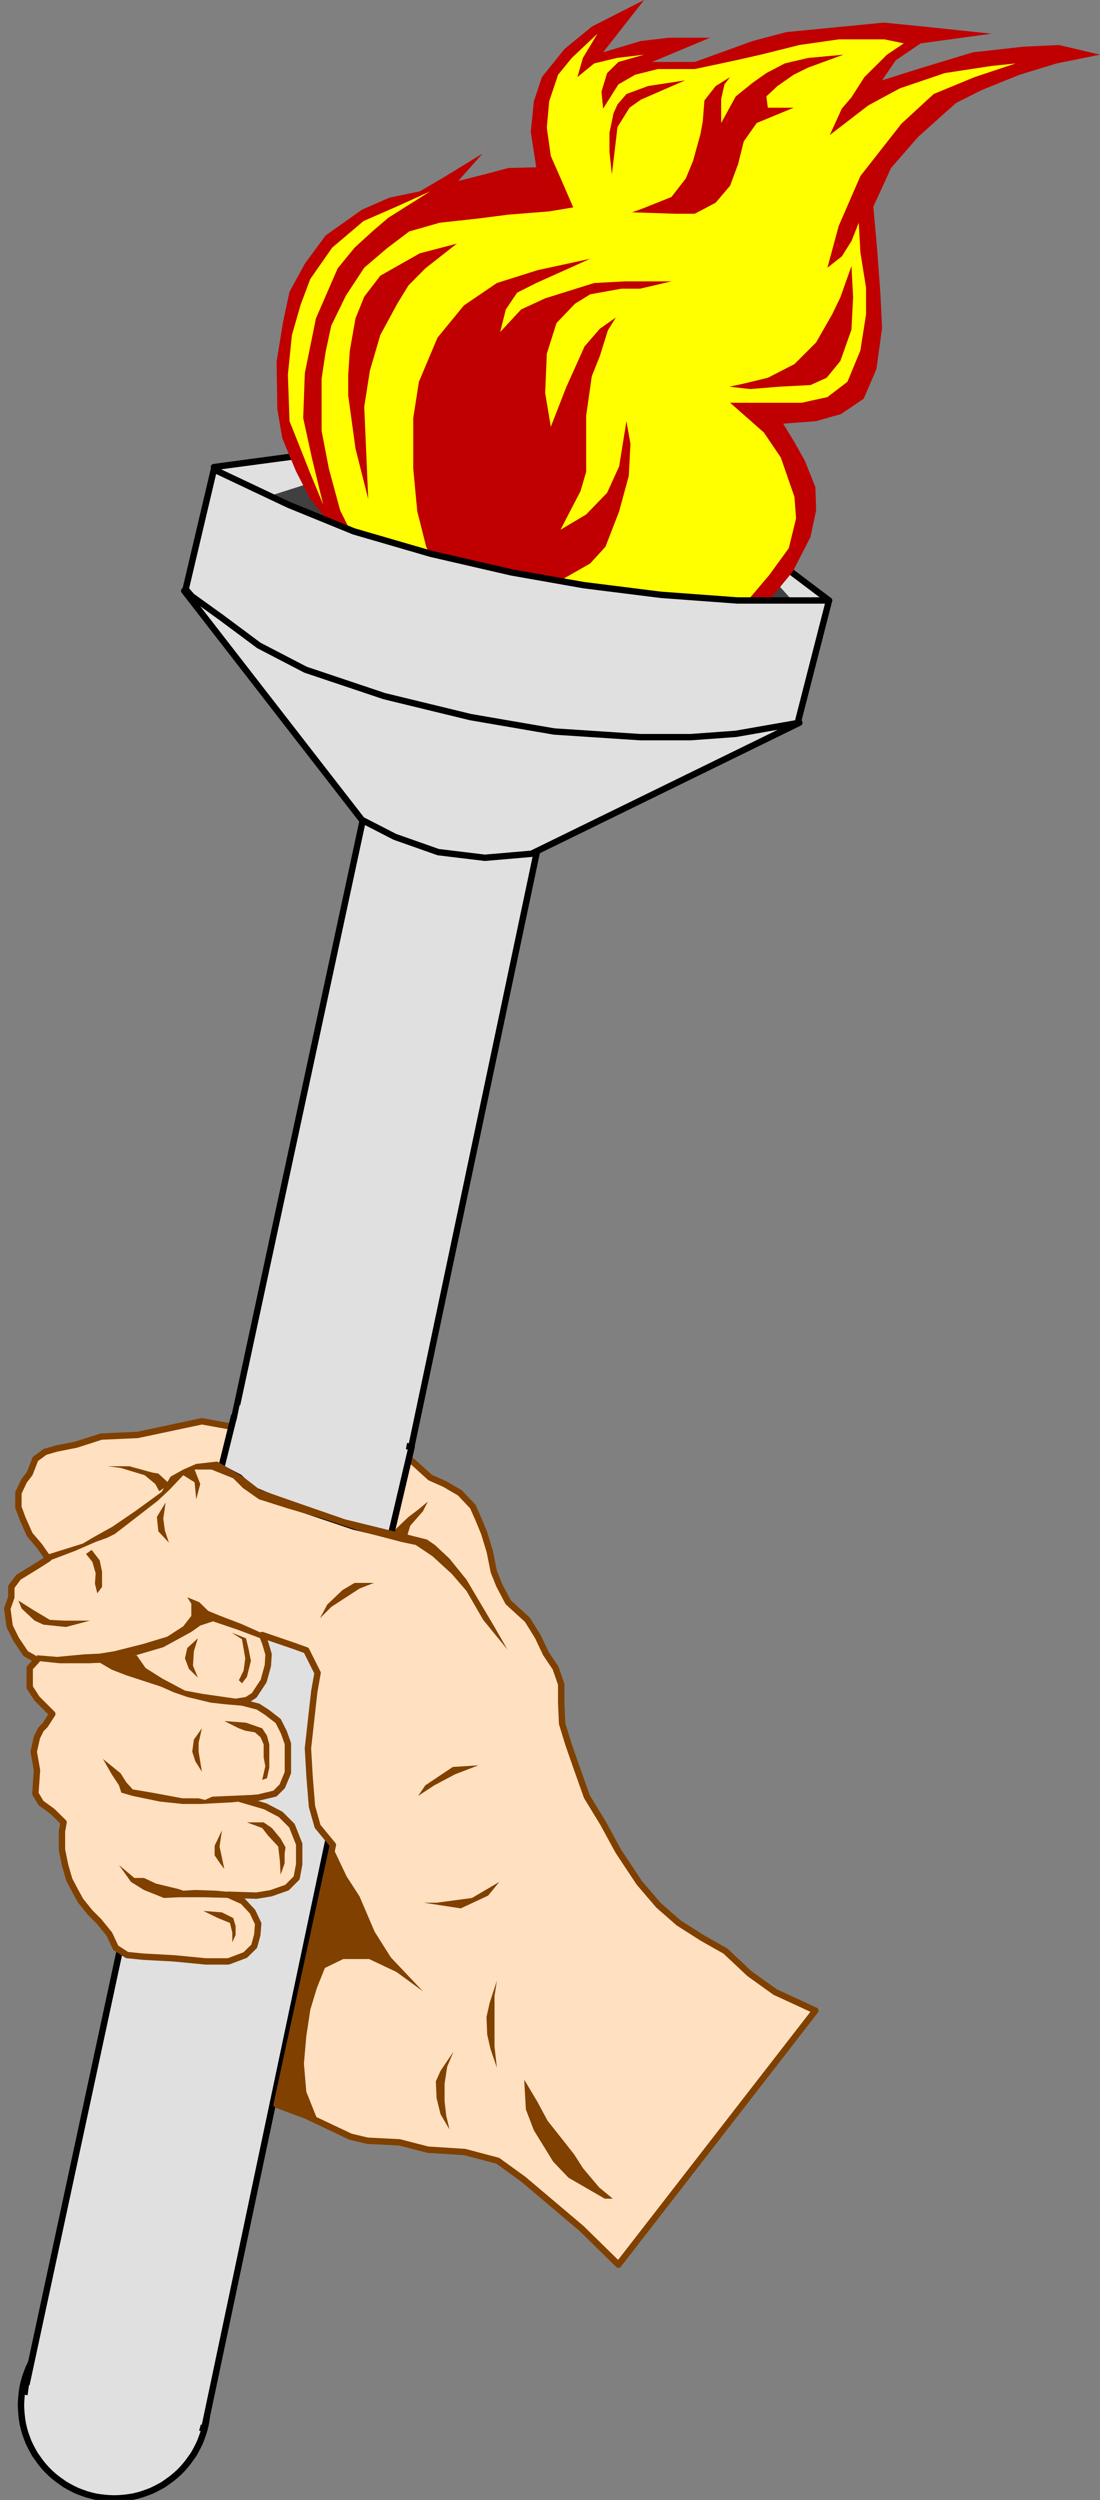 <?xml version="1.0" encoding="UTF-8" standalone="no"?>
<svg
   xmlns:ooo="http://xml.openoffice.org/svg/export"
   xmlns:dc="http://purl.org/dc/elements/1.1/"
   xmlns:cc="http://creativecommons.org/ns#"
   xmlns:rdf="http://www.w3.org/1999/02/22-rdf-syntax-ns#"
   xmlns:svg="http://www.w3.org/2000/svg"
   xmlns="http://www.w3.org/2000/svg"
   xmlns:sodipodi="http://sodipodi.sourceforge.net/DTD/sodipodi-0.dtd"
   xmlns:inkscape="http://www.inkscape.org/namespaces/inkscape"
   version="1.2"
   width="60.37mm"
   height="137.19mm"
   viewBox="0 0 6037 13719"
   preserveAspectRatio="xMidYMid"
   xml:space="preserve"
   id="svg169"
   sodipodi:docname="torch.svg"
   style="fill-rule:evenodd;stroke-width:28.222;stroke-linejoin:round"
   inkscape:version="0.92.5 (2060ec1f9f, 2020-04-08)"><rect x="0" y="0" width="6037" height="13719" fill="#808080" stroke="none"/><sodipodi:namedview
   pagecolor="#ffffff"
   bordercolor="#666666"
   borderopacity="1"
   objecttolerance="10"
   gridtolerance="10"
   guidetolerance="10"
   inkscape:pageopacity="0"
   inkscape:pageshadow="2"
   inkscape:window-width="664"
   inkscape:window-height="487"
   id="namedview171"
   showgrid="false"
   inkscape:zoom="0.2102413"
   inkscape:cx="114.10394"
   inkscape:cy="259.23779"
   inkscape:window-x="0"
   inkscape:window-y="0"
   inkscape:window-maximized="0"
   inkscape:current-layer="svg169" />
 <defs
   class="ClipPathGroup"
   id="defs8">
  <clipPath
   id="presentation_clip_path"
   clipPathUnits="userSpaceOnUse">
   <rect
   x="0"
   y="0"
   width="21000"
   height="29700"
   id="rect2" />
  </clipPath>
  <clipPath
   id="presentation_clip_path_shrink"
   clipPathUnits="userSpaceOnUse">
   <rect
   x="21"
   y="29"
   width="20958"
   height="29641"
   id="rect5" />
  </clipPath>
 </defs>
 <defs
   class="TextShapeIndex"
   id="defs12">
  <g
   ooo:slide="id1"
   ooo:id-list="id3"
   id="g10" />
 </defs>
 <defs
   class="EmbeddedBulletChars"
   id="defs44">
  <g
   id="bullet-char-template-57356"
   transform="matrix(4.8828125e-4,0,0,-4.8828125e-4,0,0)">
   <path
   d="M 580,1141 1163,571 580,0 -4,571 Z"
   id="path14"
   inkscape:connector-curvature="0" />
  </g>
  <g
   id="bullet-char-template-57354"
   transform="matrix(4.8828125e-4,0,0,-4.8828125e-4,0,0)">
   <path
   d="M 8,1128 H 1137 V 0 H 8 Z"
   id="path17"
   inkscape:connector-curvature="0" />
  </g>
  <g
   id="bullet-char-template-10146"
   transform="matrix(4.8828125e-4,0,0,-4.8828125e-4,0,0)">
   <path
   d="M 174,0 602,739 174,1481 1456,739 Z M 1358,739 309,1346 659,739 Z"
   id="path20"
   inkscape:connector-curvature="0" />
  </g>
  <g
   id="bullet-char-template-10132"
   transform="matrix(4.8828125e-4,0,0,-4.8828125e-4,0,0)">
   <path
   d="M 2015,739 1276,0 H 717 l 543,543 H 174 v 393 h 1086 l -543,545 h 557 z"
   id="path23"
   inkscape:connector-curvature="0" />
  </g>
  <g
   id="bullet-char-template-10007"
   transform="matrix(4.8828125e-4,0,0,-4.8828125e-4,0,0)">
   <path
   d="m 0,-2 c -7,16 -16,29 -25,39 l 381,530 c -94,256 -141,385 -141,387 0,25 13,38 40,38 9,0 21,-2 34,-5 21,4 42,12 65,25 l 27,-13 111,-251 280,301 64,-25 24,25 c 21,-10 41,-24 62,-43 C 886,937 835,863 770,784 769,783 710,716 594,584 L 774,223 c 0,-27 -21,-55 -63,-84 l 16,-20 C 717,90 699,76 672,76 641,76 570,178 457,381 L 164,-76 c -22,-34 -53,-51 -92,-51 -42,0 -63,17 -64,51 -7,9 -10,24 -10,44 0,9 1,19 2,30 z"
   id="path26"
   inkscape:connector-curvature="0" />
  </g>
  <g
   id="bullet-char-template-10004"
   transform="matrix(4.8828125e-4,0,0,-4.8828125e-4,0,0)">
   <path
   d="M 285,-33 C 182,-33 111,30 74,156 52,228 41,333 41,471 c 0,78 14,145 41,201 34,71 87,106 158,106 53,0 88,-31 106,-94 l 23,-176 c 8,-64 28,-97 59,-98 l 735,706 c 11,11 33,17 66,17 42,0 63,-15 63,-46 V 965 c 0,-36 -10,-64 -30,-84 L 442,47 C 390,-6 338,-33 285,-33 Z"
   id="path29"
   inkscape:connector-curvature="0" />
  </g>
  <g
   id="bullet-char-template-9679"
   transform="matrix(4.8828125e-4,0,0,-4.8828125e-4,0,0)">
   <path
   d="M 813,0 C 632,0 489,54 383,161 276,268 223,411 223,592 c 0,181 53,324 160,431 106,107 249,161 430,161 179,0 323,-54 432,-161 108,-107 162,-251 162,-431 0,-180 -54,-324 -162,-431 C 1136,54 992,0 813,0 Z"
   id="path32"
   inkscape:connector-curvature="0" />
  </g>
  <g
   id="bullet-char-template-8226"
   transform="matrix(4.8828125e-4,0,0,-4.8828125e-4,0,0)">
   <path
   d="m 346,457 c -73,0 -137,26 -191,78 -54,51 -81,114 -81,188 0,73 27,136 81,188 54,52 118,78 191,78 73,0 134,-26 185,-79 51,-51 77,-114 77,-187 0,-75 -25,-137 -76,-188 -50,-52 -112,-78 -186,-78 z"
   id="path35"
   inkscape:connector-curvature="0" />
  </g>
  <g
   id="bullet-char-template-8211"
   transform="matrix(4.8828125e-4,0,0,-4.8828125e-4,0,0)">
   <path
   d="M -4,459 H 1135 V 606 H -4 Z"
   id="path38"
   inkscape:connector-curvature="0" />
  </g>
  <g
   id="bullet-char-template-61548"
   transform="matrix(4.8828125e-4,0,0,-4.8828125e-4,0,0)">
   <path
   d="m 173,740 c 0,163 58,303 173,419 116,115 255,173 419,173 163,0 302,-58 418,-173 116,-116 174,-256 174,-419 0,-163 -58,-303 -174,-418 C 1067,206 928,148 765,148 601,148 462,206 346,322 231,437 173,577 173,740 Z"
   id="path41"
   inkscape:connector-curvature="0" />
  </g>
 </defs>
 <g
   id="g49"
   transform="translate(-7481,-7990)">
  <g
   id="id2"
   class="Master_Slide">
   <g
   id="bg-id2"
   class="Background" />
   <g
   id="bo-id2"
   class="BackgroundObjects" />
  </g>
 </g>
 <g
   class="SlideGroup"
   id="g167"
   transform="translate(-7481,-7990)">
  <g
   id="g165">
   <g
   id="container-id1">
    <g
   id="id1"
   class="Slide"
   clip-path="url(#presentation_clip_path)">
     <g
   class="Page"
   id="g161">
      <g
   class="Graphic"
   id="g159">
       <g
   id="id3">
        <rect
   class="BoundingBox"
   x="7481"
   y="7990"
   width="6037"
   height="13719"
   id="rect51"
   style="fill:none;stroke:none" />
        <defs
   id="defs56">
         <clipPath
   id="clip_path_1"
   clipPathUnits="userSpaceOnUse">
          <path
   d="m 7481,7990 h 6036 V 21708 H 7481 Z"
   id="path53"
   inkscape:connector-curvature="0" />
         </clipPath>
        </defs>
        <g
   clip-path="url(#clip_path_1)"
   id="g156">
         <path
   d="m 8623,21191 c 0,90 -24,178 -69,256 -44,78 -109,143 -187,188 -78,45 -166,69 -255,69 -90,0 -178,-24 -256,-69 -78,-45 -143,-110 -187,-188 -45,-78 -69,-166 -69,-256 0,-91 24,-179 69,-257 44,-78 109,-143 187,-188 78,-45 166,-69 256,-69 89,0 177,24 255,69 78,45 143,110 187,188 45,78 69,166 69,257 z"
   id="path58"
   inkscape:connector-curvature="0"
   style="fill:#e0e0e0;stroke:none" />
         <path
   d="m 8620,21188 -1,-26 -2,-26 -3,-26 -4,-25 -6,-25 -7,-25 -9,-25 -9,-24 -11,-23 -12,-23 -13,-23 -15,-21 -15,-21 -17,-21 -17,-19 -18,-18 -19,-17 -21,-17 -21,-15 -21,-15 -23,-13 -23,-12 -23,-11 -24,-9 -25,-9 -25,-7 -25,-6 -25,-4 -26,-3 -26,-2 -26,-1 v 0 l -26,1 -26,2 -26,3 -25,4 -25,6 -25,7 -25,9 -24,9 -23,11 -23,12 -23,13 -21,15 -21,15 -21,17 -19,17 -18,18 -17,19 -17,21 -15,21 -15,21 -13,23 -12,23 -11,23 -9,24 -9,25 -7,25 -6,25 -4,25 -3,26 -2,26 -1,26 v 0 l 1,26 2,26 3,26 4,25 6,25 7,25 9,25 9,24 11,23 12,23 13,23 15,21 15,21 17,21 17,19 18,18 19,17 21,17 21,15 21,15 23,13 23,12 23,11 24,9 25,9 25,7 25,6 25,4 26,3 26,2 26,1 v 0 l 26,-1 26,-2 26,-3 25,-4 25,-6 25,-7 25,-9 24,-9 23,-11 23,-12 23,-13 21,-15 21,-15 21,-17 19,-17 18,-18 17,-19 17,-21 15,-21 15,-21 13,-23 12,-23 11,-23 9,-24 9,-25 7,-25 6,-25 4,-25 3,-26 2,-26 z"
   id="path60"
   inkscape:connector-curvature="0"
   style="fill:none;stroke:#000000;stroke-width:35;stroke-linecap:round;stroke-linejoin:round" />
         <path
   d="m 9476,12472 -1858,8641 984,203 1827,-8659 z"
   id="path62"
   inkscape:connector-curvature="0"
   style="fill:#e0e0e0;stroke:none" />
         <path
   d="m 9476,12472 -1858,8641 984,203 1827,-8659 z"
   id="path64"
   inkscape:connector-curvature="0"
   style="fill:none;stroke:#000000;stroke-width:35;stroke-linecap:round;stroke-linejoin:round" />
         <path
   d="m 8655,10553 463,-62 442,-9 441,40 379,62 450,106 420,123 401,185 380,287 -1889,534 z"
   id="path66"
   inkscape:connector-curvature="0"
   style="fill:#e0e0e0;stroke:none" />
         <path
   d="m 8655,10553 463,-62 442,-9 441,40 379,62 450,106 420,123 401,185 380,287 -1889,534 z"
   id="path68"
   inkscape:connector-curvature="0"
   style="fill:none;stroke:#000000;stroke-width:35;stroke-linecap:round;stroke-linejoin:round" />
         <path
   d="m 8906,10729 455,-145 2277,489 287,318 -1915,49 z"
   id="path70"
   inkscape:connector-curvature="0"
   style="fill:#404040;stroke:none" />
         <path
   d="m 9414,11012 -230,-283 -79,-154 -75,-181 -27,-159 -4,-260 35,-216 36,-168 84,-154 114,-155 199,-141 150,-66 168,-35 128,-75 216,-132 -133,150 159,-40 115,-31 154,-4 -30,-195 17,-167 44,-133 124,-154 150,-123 287,-146 -225,287 207,-62 155,-18 h 225 l -318,133 h 234 l 318,-115 185,-49 309,-30 225,-22 221,22 370,39 -388,53 -137,93 -75,110 221,-70 278,-84 278,-31 194,-9 225,53 -238,48 -203,62 -208,84 -141,71 -207,185 -150,172 -97,212 22,247 17,234 9,185 -31,225 -70,163 -124,84 -137,39 -181,14 62,101 57,102 58,145 4,128 -31,146 -97,189 -318,389 z"
   id="path72"
   inkscape:connector-curvature="0"
   style="fill:#c00000;stroke:none" />
         <path
   d="m 9471,11038 -123,-247 -62,-229 -40,-208 v -286 l 22,-146 31,-145 80,-164 101,-154 124,-106 123,-93 168,-48 203,-22 172,-22 225,-18 132,-22 -61,-141 -62,-141 -22,-155 13,-145 49,-146 75,-92 141,-133 -80,133 -30,105 92,-75 124,-30 150,-18 -141,40 -62,61 -31,102 9,93 84,-133 92,-53 124,-31 h 203 l 225,-48 137,-31 212,-53 216,-31 h 251 l 106,22 -92,62 -124,123 -71,111 -53,62 -66,145 212,-163 172,-93 247,-84 256,-39 133,-14 -225,75 -225,93 -177,163 -225,287 -119,274 -62,229 79,-62 53,-84 40,-101 9,163 31,194 v 146 l -31,198 -71,172 -110,84 -141,31 h -146 -247 l 185,163 93,137 75,216 9,119 -40,163 -106,146 -172,203 -194,123 -185,106 -534,-106 z"
   id="path74"
   inkscape:connector-curvature="0"
   style="fill:#ffff00;stroke:none" />
         <path
   d="m 9842,9040 -185,84 -181,79 -172,146 -120,172 -53,141 -48,167 -22,217 9,255 53,133 61,154 71,172 -62,-256 -48,-220 9,-247 61,-300 119,-274 93,-114 102,-93 83,-71 z"
   id="path76"
   inkscape:connector-curvature="0"
   style="fill:#ffff00;stroke:none" />
         <path
   d="m 11241,8431 -203,31 -119,44 -49,57 -22,49 -22,106 v 106 l 13,123 31,-260 66,-106 62,-44 z"
   id="path78"
   inkscape:connector-curvature="0"
   style="fill:#c00000;stroke:none" />
         <path
   d="m 12154,9450 9,172 -9,177 -61,172 -75,92 -89,40 -172,9 -159,13 -114,-13 83,-18 128,-31 146,-75 119,-119 88,-154 45,-93 z"
   id="path80"
   inkscape:connector-curvature="0"
   style="fill:#c00000;stroke:none" />
         <path
   d="m 9988,9327 -203,53 -217,123 -88,115 -48,119 -31,176 -9,133 v 114 l 40,291 70,278 -22,-507 31,-198 57,-195 93,-172 62,-101 92,-93 z"
   id="path82"
   inkscape:connector-curvature="0"
   style="fill:#c00000;stroke:none" />
         <path
   d="m 12110,8290 -194,18 -128,30 -101,53 -75,53 -93,75 -80,146 v -132 l 18,-80 31,-40 -79,49 -62,79 -9,115 -13,71 -40,145 -40,97 -79,102 -155,62 -61,22 238,8 h 106 l 115,-61 79,-93 44,-119 31,-124 71,-101 203,-84 h -142 l -8,-62 61,-57 89,-62 79,-39 z"
   id="path84"
   inkscape:connector-curvature="0"
   style="fill:#c00000;stroke:none" />
         <path
   d="m 10720,9410 -287,62 -225,71 -181,123 -145,177 -102,242 -31,199 v 278 l 22,234 49,194 75,163 362,123 300,-101 163,-93 84,-92 75,-194 53,-195 9,-176 -22,-124 -40,248 -66,145 -115,119 -141,84 110,-212 31,-106 v -132 -176 l 31,-217 44,-110 44,-141 44,-71 -88,62 -84,97 -101,225 -84,216 -31,-185 9,-216 53,-168 101,-106 84,-52 172,-31 h 102 l 172,-40 h -256 l -168,9 -269,84 -132,61 -115,124 31,-124 62,-92 105,-53 z"
   id="path86"
   inkscape:connector-curvature="0"
   style="fill:#c00000;stroke:none" />
         <path
   d="m 8500,11223 155,-657 410,194 358,146 423,123 442,102 397,70 423,53 420,31 h 503 l -172,671 -424,172 -521,114 H 9886 l -821,-472 -317,-260 z"
   id="path88"
   inkscape:connector-curvature="0"
   style="fill:#e0e0e0;stroke:none" />
         <path
   d="m 8500,11223 155,-657 410,194 358,146 423,123 442,102 397,70 423,53 420,31 h 503 l -172,671 -424,172 -521,114 H 9886 l -821,-472 -317,-260 z"
   id="path90"
   inkscape:connector-curvature="0"
   style="fill:none;stroke:#000000;stroke-width:35;stroke-linecap:round;stroke-linejoin:round" />
         <path
   d="m 9467,12489 -975,-1257 203,146 207,154 256,133 432,145 473,115 459,79 472,31 h 278 l 247,-18 349,-61 -1470,719 -256,22 -256,-31 -238,-84 z"
   id="path92"
   inkscape:connector-curvature="0"
   style="fill:#e0e0e0;stroke:none" />
         <path
   d="m 9467,12489 -975,-1257 203,146 207,154 256,133 432,145 473,115 459,79 472,31 h 278 l 247,-18 349,-61 -1470,719 -256,22 -256,-31 -238,-84 z"
   id="path94"
   inkscape:connector-curvature="0"
   style="fill:none;stroke:#000000;stroke-width:35;stroke-linecap:round;stroke-linejoin:round" />
         <path
   d="m 7640,21078 -9,66 940,194 18,-66 z"
   id="path96"
   inkscape:connector-curvature="0"
   style="fill:#e0e0e0;stroke:none" />
         <path
   d="m 11956,19023 -221,-102 -141,-101 -132,-124 -124,-70 -132,-84 -111,-97 -106,-124 -114,-172 -84,-154 -89,-146 -61,-172 -40,-115 -35,-114 -5,-115 v -101 l -31,-89 -53,-79 -44,-93 -57,-92 -106,-97 -49,-93 -30,-75 -22,-110 -31,-102 -31,-75 -31,-70 -71,-75 -84,-49 -79,-35 -97,-88 -110,-31 -1046,-190 -353,75 -199,9 -137,44 -110,22 -62,18 -53,39 -31,80 -31,40 -31,66 v 79 l 23,62 39,88 53,62 49,70 -71,45 -93,57 -39,53 v 57 l -22,62 13,97 35,71 53,79 62,35 -40,44 v 106 l 40,62 84,84 -40,62 -22,22 -22,44 -18,79 18,102 -9,128 31,52 62,45 62,61 -9,49 v 101 l 17,84 23,80 30,57 31,57 53,66 49,49 57,70 35,75 62,40 89,9 167,9 177,17 h 123 l 93,-35 49,-48 17,-62 5,-62 -31,-66 -53,-57 -80,-36 155,5 79,-13 88,-31 53,-53 14,-75 v -111 l -40,-101 -62,-62 -84,-44 -61,-18 -76,-22 98,-8 92,-22 40,-40 31,-75 v -93 -66 l -22,-62 -31,-62 -62,-48 -48,-31 -84,-22 62,-40 52,-79 23,-84 4,-62 -18,-61 -17,-45 181,62 61,22 62,124 -18,101 -13,115 -22,198 9,155 13,163 31,110 84,102 -309,1425 163,61 243,115 93,22 176,9 155,40 203,13 181,48 141,102 318,269 203,199 z"
   id="path98"
   inkscape:connector-curvature="0"
   style="fill:#ffe0c0;stroke:none" />
         <path
   d="m 11956,19023 -221,-102 -141,-101 -132,-124 -124,-70 -132,-84 -111,-97 -106,-124 -114,-172 -84,-154 -89,-146 -61,-172 -40,-115 -35,-114 -5,-115 v -101 l -31,-89 -53,-79 -44,-93 -57,-92 -106,-97 -49,-93 -30,-75 -22,-110 -31,-102 -31,-75 -31,-70 -71,-75 -84,-49 -79,-35 -97,-88 -110,-31 -1046,-190 -353,75 -199,9 -137,44 -110,22 -62,18 -53,39 -31,80 -31,40 -31,66 v 79 l 23,62 39,88 53,62 49,70 -71,45 -93,57 -39,53 v 57 l -22,62 13,97 35,71 53,79 62,35 -40,44 v 106 l 40,62 84,84 -40,62 -22,22 -22,44 -18,79 18,102 -9,128 31,52 62,45 62,61 -9,49 v 101 l 17,84 23,80 30,57 31,57 53,66 49,49 57,70 35,75 62,40 89,9 167,9 177,17 h 123 l 93,-35 49,-48 17,-62 5,-62 -31,-66 -53,-57 -80,-36 155,5 79,-13 88,-31 53,-53 14,-75 v -111 l -40,-101 -62,-62 -84,-44 -61,-18 -76,-22 98,-8 92,-22 40,-40 31,-75 v -93 -66 l -22,-62 -31,-62 -62,-48 -48,-31 -84,-22 62,-40 52,-79 23,-84 4,-62 -18,-61 -17,-45 181,62 61,22 62,124 -18,101 -13,115 -22,198 9,155 13,163 31,110 84,102 -309,1425 163,61 243,115 93,22 176,9 155,40 203,13 181,48 141,102 318,269 203,199 z"
   id="path100"
   inkscape:connector-curvature="0"
   style="fill:none;stroke:#804000;stroke-width:35;stroke-linecap:round;stroke-linejoin:round" />
         <path
   d="m 8942,16962 -137,-61 -115,-44 -66,-27 -49,-48 -66,-27 22,35 v 67 l -44,57 -88,57 -132,40 -159,40 -80,13 -84,4 -150,14 -110,-9 v 31 l 124,13 h 163 l 110,-5 71,-17 92,-27 133,-39 154,-84 49,-35 70,-23 133,45 141,53 z"
   id="path102"
   inkscape:connector-curvature="0"
   style="fill:#804000;stroke:none" />
         <path
   d="m 9299,18109 84,177 71,110 83,194 89,141 176,186 -145,-106 -150,-71 h -142 l -101,49 -44,110 -36,119 -22,146 -13,150 13,154 67,168 -221,-93 z"
   id="path104"
   inkscape:connector-curvature="0"
   style="fill:#804000;stroke:none" />
         <path
   d="m 10221,18317 -150,88 -194,26 h -70 l 203,31 150,-70 z"
   id="path106"
   inkscape:connector-curvature="0"
   style="fill:#804000;stroke:none" />
         <path
   d="m 10107,17677 -128,49 -115,61 -88,58 39,-58 151,-101 z"
   id="path108"
   inkscape:connector-curvature="0"
   style="fill:#804000;stroke:none" />
         <path
   d="m 10208,18859 -13,84 v 128 150 l 13,115 -35,-102 -18,-79 -4,-97 18,-80 z"
   id="path110"
   inkscape:connector-curvature="0"
   style="fill:#804000;stroke:none" />
         <path
   d="m 9970,19248 -35,83 -14,93 v 97 l 9,79 18,75 -49,-83 -22,-89 -4,-92 26,-58 z"
   id="path112"
   inkscape:connector-curvature="0"
   style="fill:#804000;stroke:none" />
         <path
   d="m 10358,19402 71,119 57,106 80,101 66,84 48,75 89,106 75,62 h -44 l -199,-115 -84,-88 -106,-172 -44,-115 z"
   id="path114"
   inkscape:connector-curvature="0"
   style="fill:#804000;stroke:none" />
         <path
   d="m 8390,16235 -13,88 9,66 22,66 -58,-62 -8,-79 z"
   id="path116"
   inkscape:connector-curvature="0"
   style="fill:#804000;stroke:none" />
         <path
   d="m 7984,16495 44,57 13,62 v 84 l -26,35 -13,-53 4,-57 -18,-62 -35,-44 z"
   id="path118"
   inkscape:connector-curvature="0"
   style="fill:#804000;stroke:none" />
         <path
   d="m 7975,16883 h -141 l -79,-4 -89,-53 -84,-53 18,44 71,66 48,22 124,13 z"
   id="path120"
   inkscape:connector-curvature="0"
   style="fill:#804000;stroke:none" />
         <path
   d="m 9427,16676 -66,39 -84,80 -40,75 62,-62 155,-101 79,-31 z"
   id="path122"
   inkscape:connector-curvature="0"
   style="fill:#804000;stroke:none" />
         <path
   d="m 8355,16173 -22,-40 -58,-48 -132,-40 -71,-9 h 119 l 128,35 31,5 62,57 z"
   id="path124"
   inkscape:connector-curvature="0"
   style="fill:#804000;stroke:none" />
         <path
   d="m 9710,16438 22,-75 70,-80 27,-53 -53,44 -53,40 -102,97 z"
   id="path126"
   inkscape:connector-curvature="0"
   style="fill:#804000;stroke:none" />
         <path
   d="m 8752,16949 57,36 18,105 -9,67 -26,53 17,17 27,-35 22,-88 -13,-67 -14,-57 z"
   id="path128"
   inkscape:connector-curvature="0"
   style="fill:#804000;stroke:none" />
         <path
   d="m 8831,17302 -57,9 -181,-26 -97,-18 -124,-66 -92,-58 -49,-70 -212,35 75,44 80,31 190,62 70,31 75,26 128,31 80,9 106,9 z"
   id="path130"
   inkscape:connector-curvature="0"
   style="fill:#804000;stroke:none" />
         <path
   d="m 8567,16980 -22,71 -5,79 27,66 -49,-48 -22,-58 13,-57 z"
   id="path132"
   inkscape:connector-curvature="0"
   style="fill:#804000;stroke:none" />
         <path
   d="m 8712,17434 119,9 89,31 26,40 13,48 v 84 44 l -13,58 -26,9 17,-75 -9,-49 v -71 l -17,-39 -31,-27 -53,-9 -35,-13 z"
   id="path134"
   inkscape:connector-curvature="0"
   style="fill:#804000;stroke:none" />
         <path
   d="m 8589,17474 -18,80 v 48 l 18,110 -36,-57 -17,-53 9,-66 z"
   id="path136"
   inkscape:connector-curvature="0"
   style="fill:#804000;stroke:none" />
         <path
   d="m 8853,17840 -207,9 -40,18 -35,-9 h -88 l -168,-31 -106,-18 -35,-39 -31,-49 -97,-79 48,84 40,61 13,40 62,18 150,31 124,13 h 101 l 172,-9 80,-9 z"
   id="path138"
   inkscape:connector-curvature="0"
   style="fill:#804000;stroke:none" />
         <path
   d="m 8836,17990 h 92 l 45,31 48,58 27,48 -5,35 v 53 l -22,62 -4,-75 -9,-79 -57,-62 -31,-40 z"
   id="path140"
   inkscape:connector-curvature="0"
   style="fill:#804000;stroke:none" />
         <path
   d="m 8699,18034 -13,89 13,61 13,62 -26,-35 -27,-40 v -53 z"
   id="path142"
   inkscape:connector-curvature="0"
   style="fill:#804000;stroke:none" />
         <path
   d="m 8761,18374 -93,-9 -119,-4 -62,4 -26,-9 -124,-30 -66,-31 h -53 l -84,-71 66,93 71,44 110,44 80,-4 h 141 l 154,4 z"
   id="path144"
   inkscape:connector-curvature="0"
   style="fill:#804000;stroke:none" />
         <path
   d="m 8597,18476 102,8 62,31 13,44 v 49 l -18,40 v -53 l -13,-53 -66,-27 z"
   id="path146"
   inkscape:connector-curvature="0"
   style="fill:#804000;stroke:none" />
         <path
   d="m 8765,15763 -70,282 101,53 62,62 212,88 353,119 203,48 114,-485 z"
   id="path148"
   inkscape:connector-curvature="0"
   style="fill:#e0e0e0;stroke:none" />
         <path
   d="m 8765,15763 -70,282 101,53 62,62 212,88 353,119 203,48 114,-485 z"
   id="path150"
   inkscape:connector-curvature="0"
   style="fill:none;stroke:#000000;stroke-width:35;stroke-linecap:round;stroke-linejoin:round" />
         <path
   d="m 10266,17042 -71,-124 -154,-260 -93,-115 -80,-75 -44,-30 -123,-31 -128,-31 -199,-49 -291,-101 -177,-62 -92,-71 -141,-83 -115,13 -71,31 -70,39 -49,84 -146,106 -123,84 -111,62 -52,31 -195,61 -8,40 163,-62 110,-48 62,-22 44,-22 234,-181 66,-62 75,-79 62,39 9,93 22,-84 -31,-79 h 93 l 119,48 53,53 88,62 154,49 195,57 211,70 221,58 80,17 92,62 106,97 80,93 92,159 z"
   id="path152"
   inkscape:connector-curvature="0"
   style="fill:#804000;stroke:none" />
         <path
   d="m 8796,15701 -22,106 927,176 22,-119 z"
   id="path154"
   inkscape:connector-curvature="0"
   style="fill:#e0e0e0;stroke:none" />
        </g>
       </g>
      </g>
     </g>
    </g>
   </g>
  </g>
 </g>
</svg>